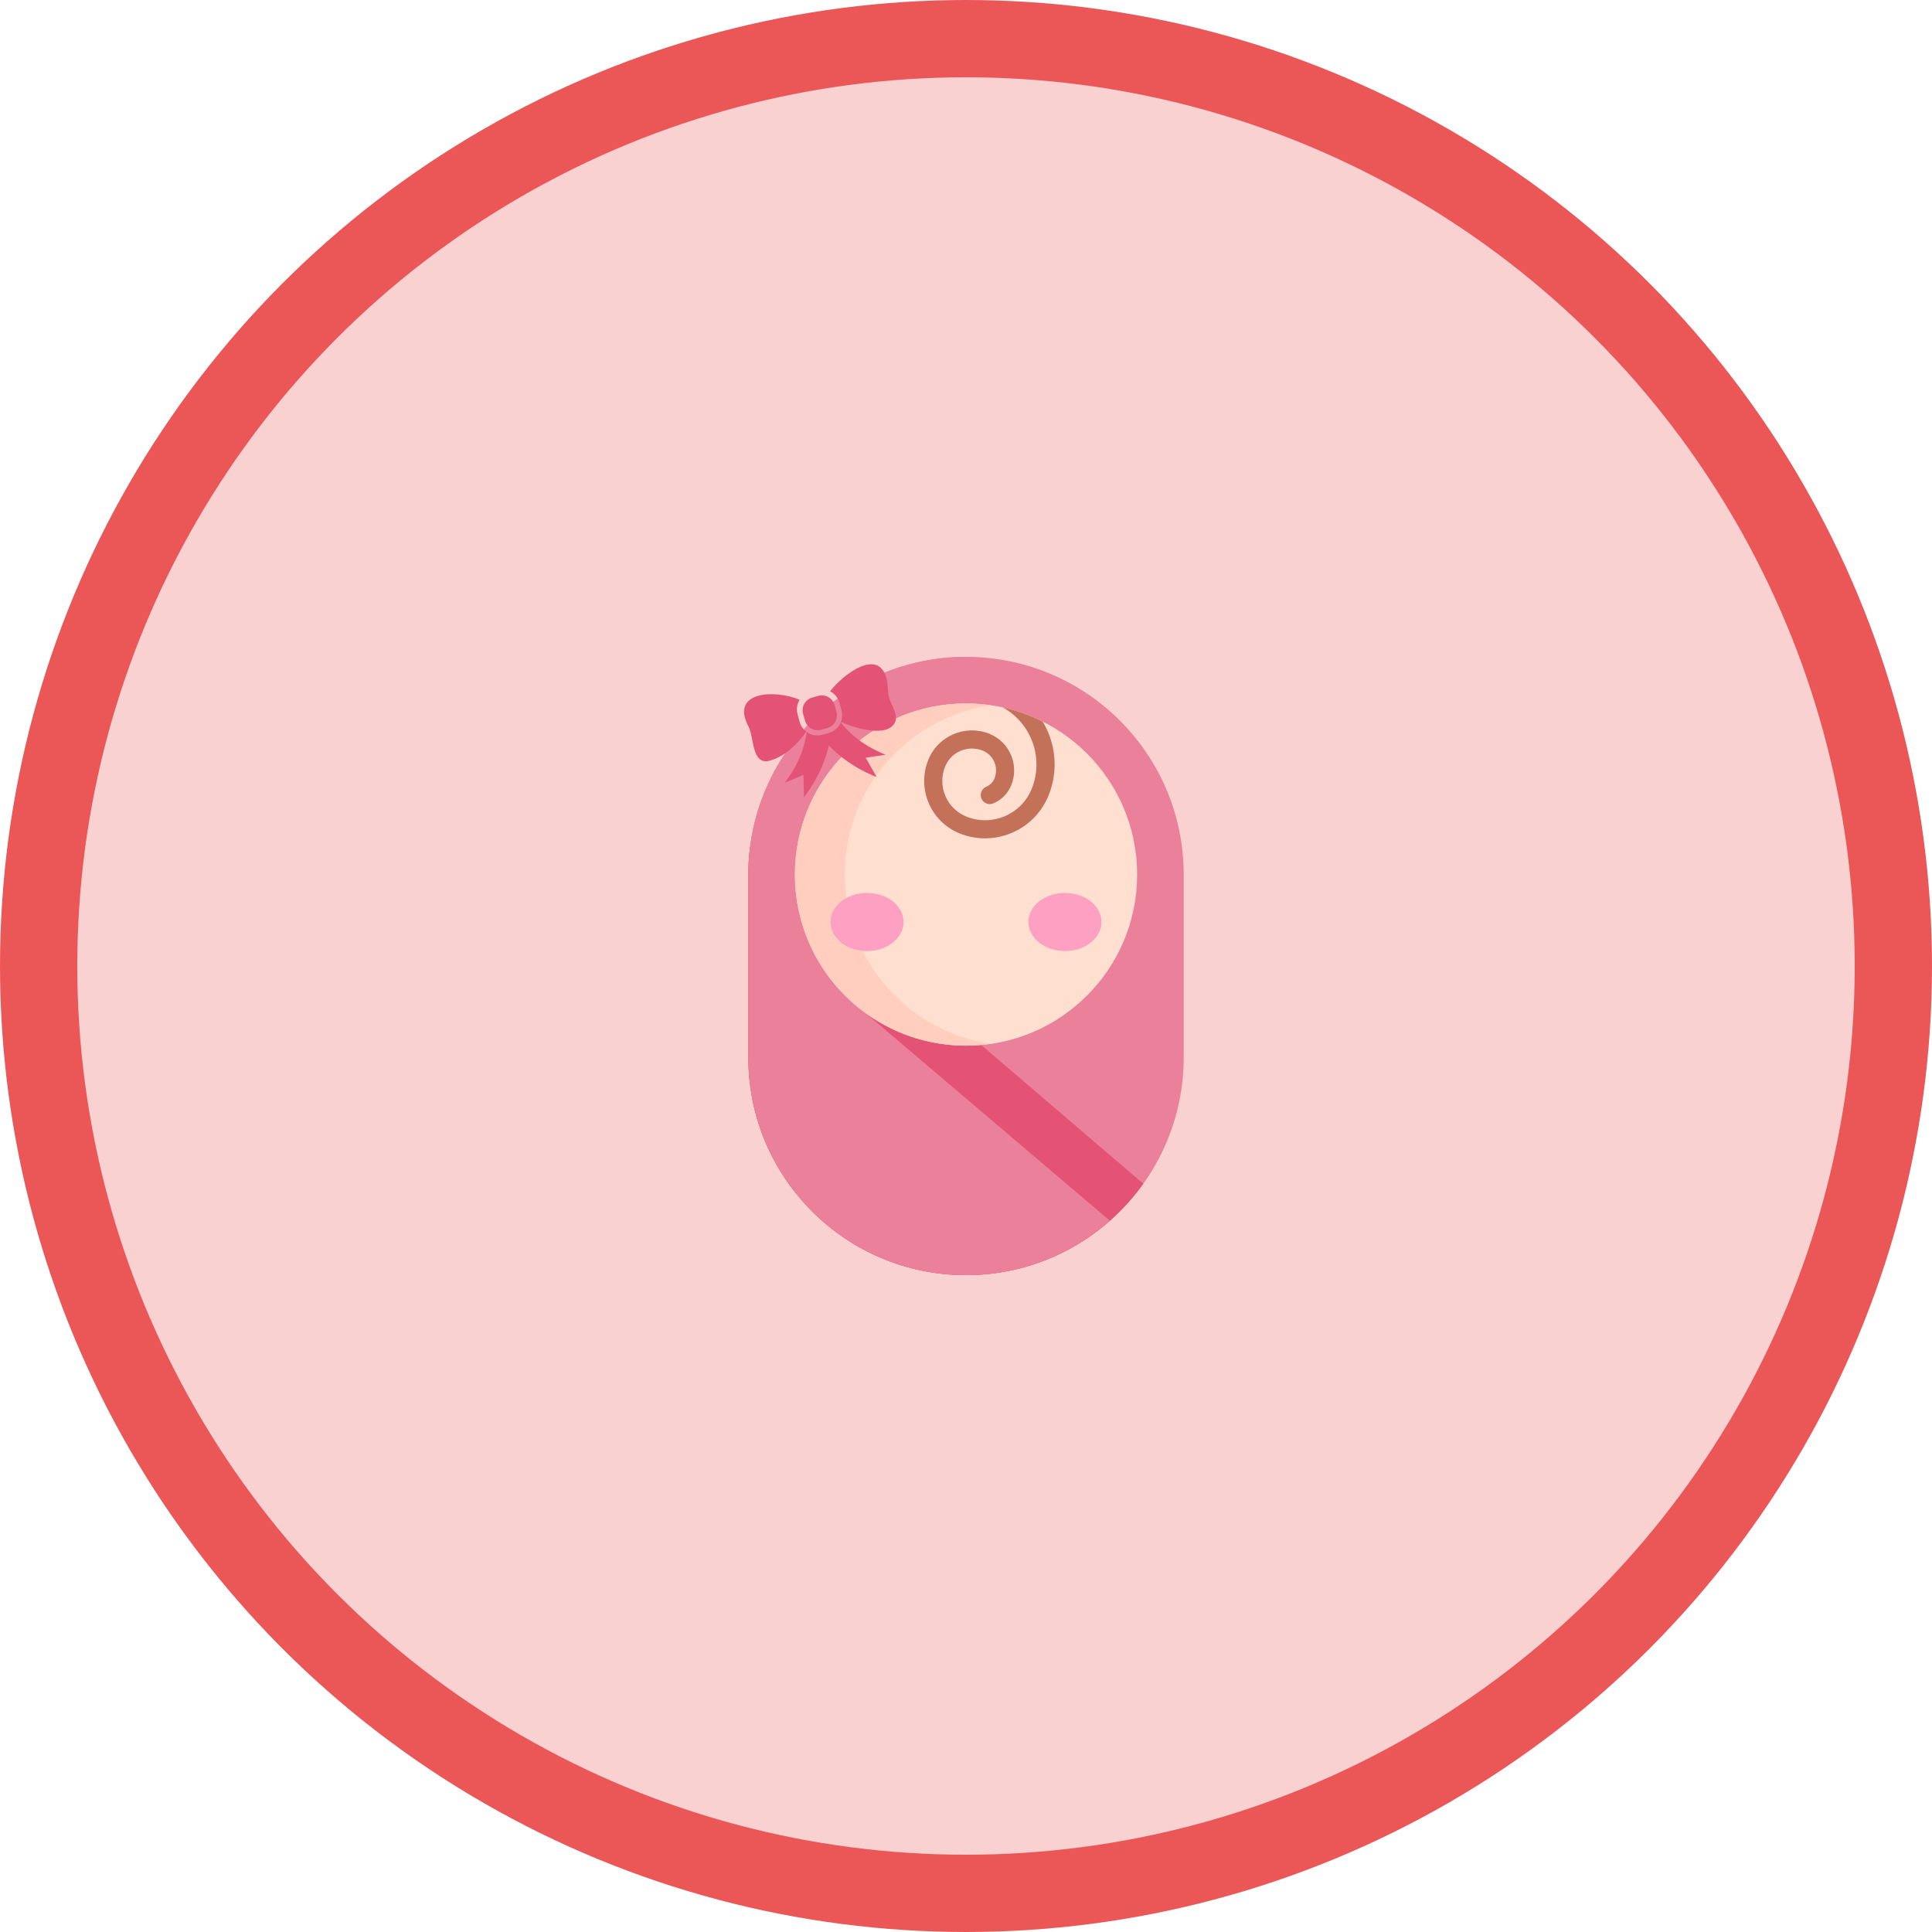 <svg width="100" height="100" viewBox="0 0 100 100" fill="none" xmlns="http://www.w3.org/2000/svg">
<circle cx="50" cy="50" r="48" fill="#FAD1D1" stroke="#EB5757" stroke-width="4"/>
<g clip-path="url(#clip0)">
<path d="M50 66C43.777 66 38.733 60.955 38.733 54.732V45.268C38.733 39.045 43.777 34 50 34C56.223 34 61.268 39.045 61.268 45.268V54.732C61.268 60.955 56.223 66 50 66Z" fill="#EB809A"/>
<path d="M38.822 43.846C38.763 44.312 38.733 44.786 38.733 45.267V54.732C38.733 60.955 43.777 66 50 66C53.786 66 57.135 64.133 59.178 61.27L38.822 43.846Z" fill="#E45376"/>
<path d="M50 36.414C49.334 36.414 48.793 35.874 48.793 35.207C48.793 34.541 49.334 34 50 34C43.777 34 38.733 39.045 38.733 45.268V54.732C38.733 60.955 43.777 66 50 66C52.854 66 55.459 64.939 57.444 63.19L57.445 63.184L43.737 51.531L50 36.414Z" fill="#EB809A"/>
<path d="M50 54.125C54.892 54.125 58.858 50.159 58.858 45.268C58.858 40.376 54.892 36.41 50 36.41C45.109 36.41 41.143 40.376 41.143 45.268C41.143 50.159 45.109 54.125 50 54.125Z" fill="#FFDFCF"/>
<path d="M46.313 51.531C42.859 48.077 42.859 42.458 46.313 39.005C47.712 37.606 49.466 36.774 51.288 36.508C48.613 36.118 45.792 36.95 43.737 39.005C40.284 42.458 40.284 48.077 43.737 51.531C45.792 53.585 48.613 54.417 51.288 54.027C49.466 53.762 47.712 52.93 46.313 51.531Z" fill="#FFCEBF"/>
<path d="M44.878 49.227C45.922 49.227 46.768 48.553 46.768 47.722C46.768 46.89 45.922 46.217 44.878 46.217C43.834 46.217 42.988 46.89 42.988 47.722C42.988 48.553 43.834 49.227 44.878 49.227Z" fill="#FDA0C1"/>
<path d="M55.123 49.227C56.166 49.227 57.013 48.553 57.013 47.722C57.013 46.89 56.166 46.217 55.123 46.217C54.079 46.217 53.232 46.89 53.232 47.722C53.232 48.553 54.079 49.227 55.123 49.227Z" fill="#FDA0C1"/>
<path d="M53.397 40.839C52.855 42.166 51.335 42.804 50.008 42.262C48.994 41.848 48.507 40.686 48.921 39.673C49.232 38.91 50.107 38.543 50.87 38.854C51.432 39.084 51.703 39.729 51.473 40.291C51.394 40.486 51.243 40.638 51.049 40.72C50.81 40.82 50.698 41.095 50.798 41.333C50.898 41.572 51.173 41.684 51.412 41.584C51.837 41.406 52.167 41.072 52.341 40.646C52.766 39.605 52.265 38.412 51.224 37.986C49.983 37.479 48.56 38.076 48.053 39.318C47.443 40.81 48.161 42.52 49.653 43.13C50.09 43.308 50.541 43.392 50.986 43.392C52.381 43.392 53.706 42.562 54.265 41.193C54.7 40.129 54.694 38.959 54.249 37.899C54.169 37.709 54.077 37.527 53.973 37.353C53.325 37.026 52.631 36.777 51.904 36.617C53.381 37.429 54.05 39.242 53.397 40.839Z" fill="#C4715A"/>
<g clip-path="url(#clip1)">
<path d="M46.208 34.8C46.209 34.804 46.21 34.808 46.211 34.81C46.21 34.808 46.209 34.805 46.208 34.8Z" fill="#E45376"/>
<path d="M41.666 37.297C41.766 37.66 42.142 37.873 42.504 37.772L42.82 37.685C43.182 37.585 43.395 37.21 43.295 36.847L43.197 36.492C43.096 36.13 42.721 35.917 42.358 36.017L42.043 36.104C41.681 36.205 41.468 36.58 41.568 36.943L41.666 37.297Z" fill="#E45376"/>
<path d="M45.887 35.128C45.887 35.128 45.887 35.128 45.887 35.129C45.888 35.131 45.888 35.133 45.889 35.135C45.888 35.133 45.887 35.13 45.887 35.128Z" fill="#E45376"/>
<path d="M42.968 35.782C43.181 35.892 43.352 36.082 43.431 36.325C43.437 36.342 43.442 36.359 43.447 36.376L43.553 36.759C43.557 36.775 43.561 36.791 43.565 36.807C43.609 36.999 43.591 37.193 43.523 37.365C44.296 37.71 45.904 38.175 46.31 37.418C46.533 37.002 46.11 36.483 46.016 36.087C45.941 35.771 45.967 35.443 45.887 35.128C45.887 35.128 45.887 35.128 45.887 35.128C45.887 35.128 45.887 35.128 45.887 35.128C45.887 35.128 45.887 35.128 45.887 35.128C45.884 35.118 45.885 35.121 45.887 35.128C45.47 33.493 43.613 34.93 42.968 35.782Z" fill="#E45376"/>
<path d="M41.403 37.405C41.398 37.389 41.393 37.373 41.389 37.358L41.283 36.975C41.278 36.957 41.274 36.94 41.27 36.922C41.213 36.673 41.262 36.421 41.389 36.218C40.127 35.686 37.76 35.758 38.749 37.619C39.023 38.135 38.909 39.606 39.808 39.38C40.576 39.188 41.284 38.535 41.73 37.865C41.581 37.753 41.464 37.595 41.403 37.405Z" fill="#E45376"/>
<path d="M43.518 37.389C43.41 37.648 43.188 37.858 42.897 37.938L42.557 38.032C42.27 38.112 41.977 38.049 41.752 37.888C41.697 38.371 41.48 39.384 40.621 40.507L41.587 40.112L41.612 41.264C42.401 40.231 42.747 39.266 42.899 38.585C43.378 39.091 44.171 39.742 45.379 40.222L44.809 39.221L45.84 39.064C44.517 38.538 43.809 37.773 43.518 37.389Z" fill="#E45376"/>
</g>
</g>
<defs>
<clipPath id="clip0">
<rect width="32" height="32" fill="white" transform="translate(34 34)"/>
</clipPath>
<clipPath id="clip1">
<rect width="8" height="8" fill="white" transform="translate(38 35.132) rotate(-15.455)"/>
</clipPath>
</defs>
</svg>
